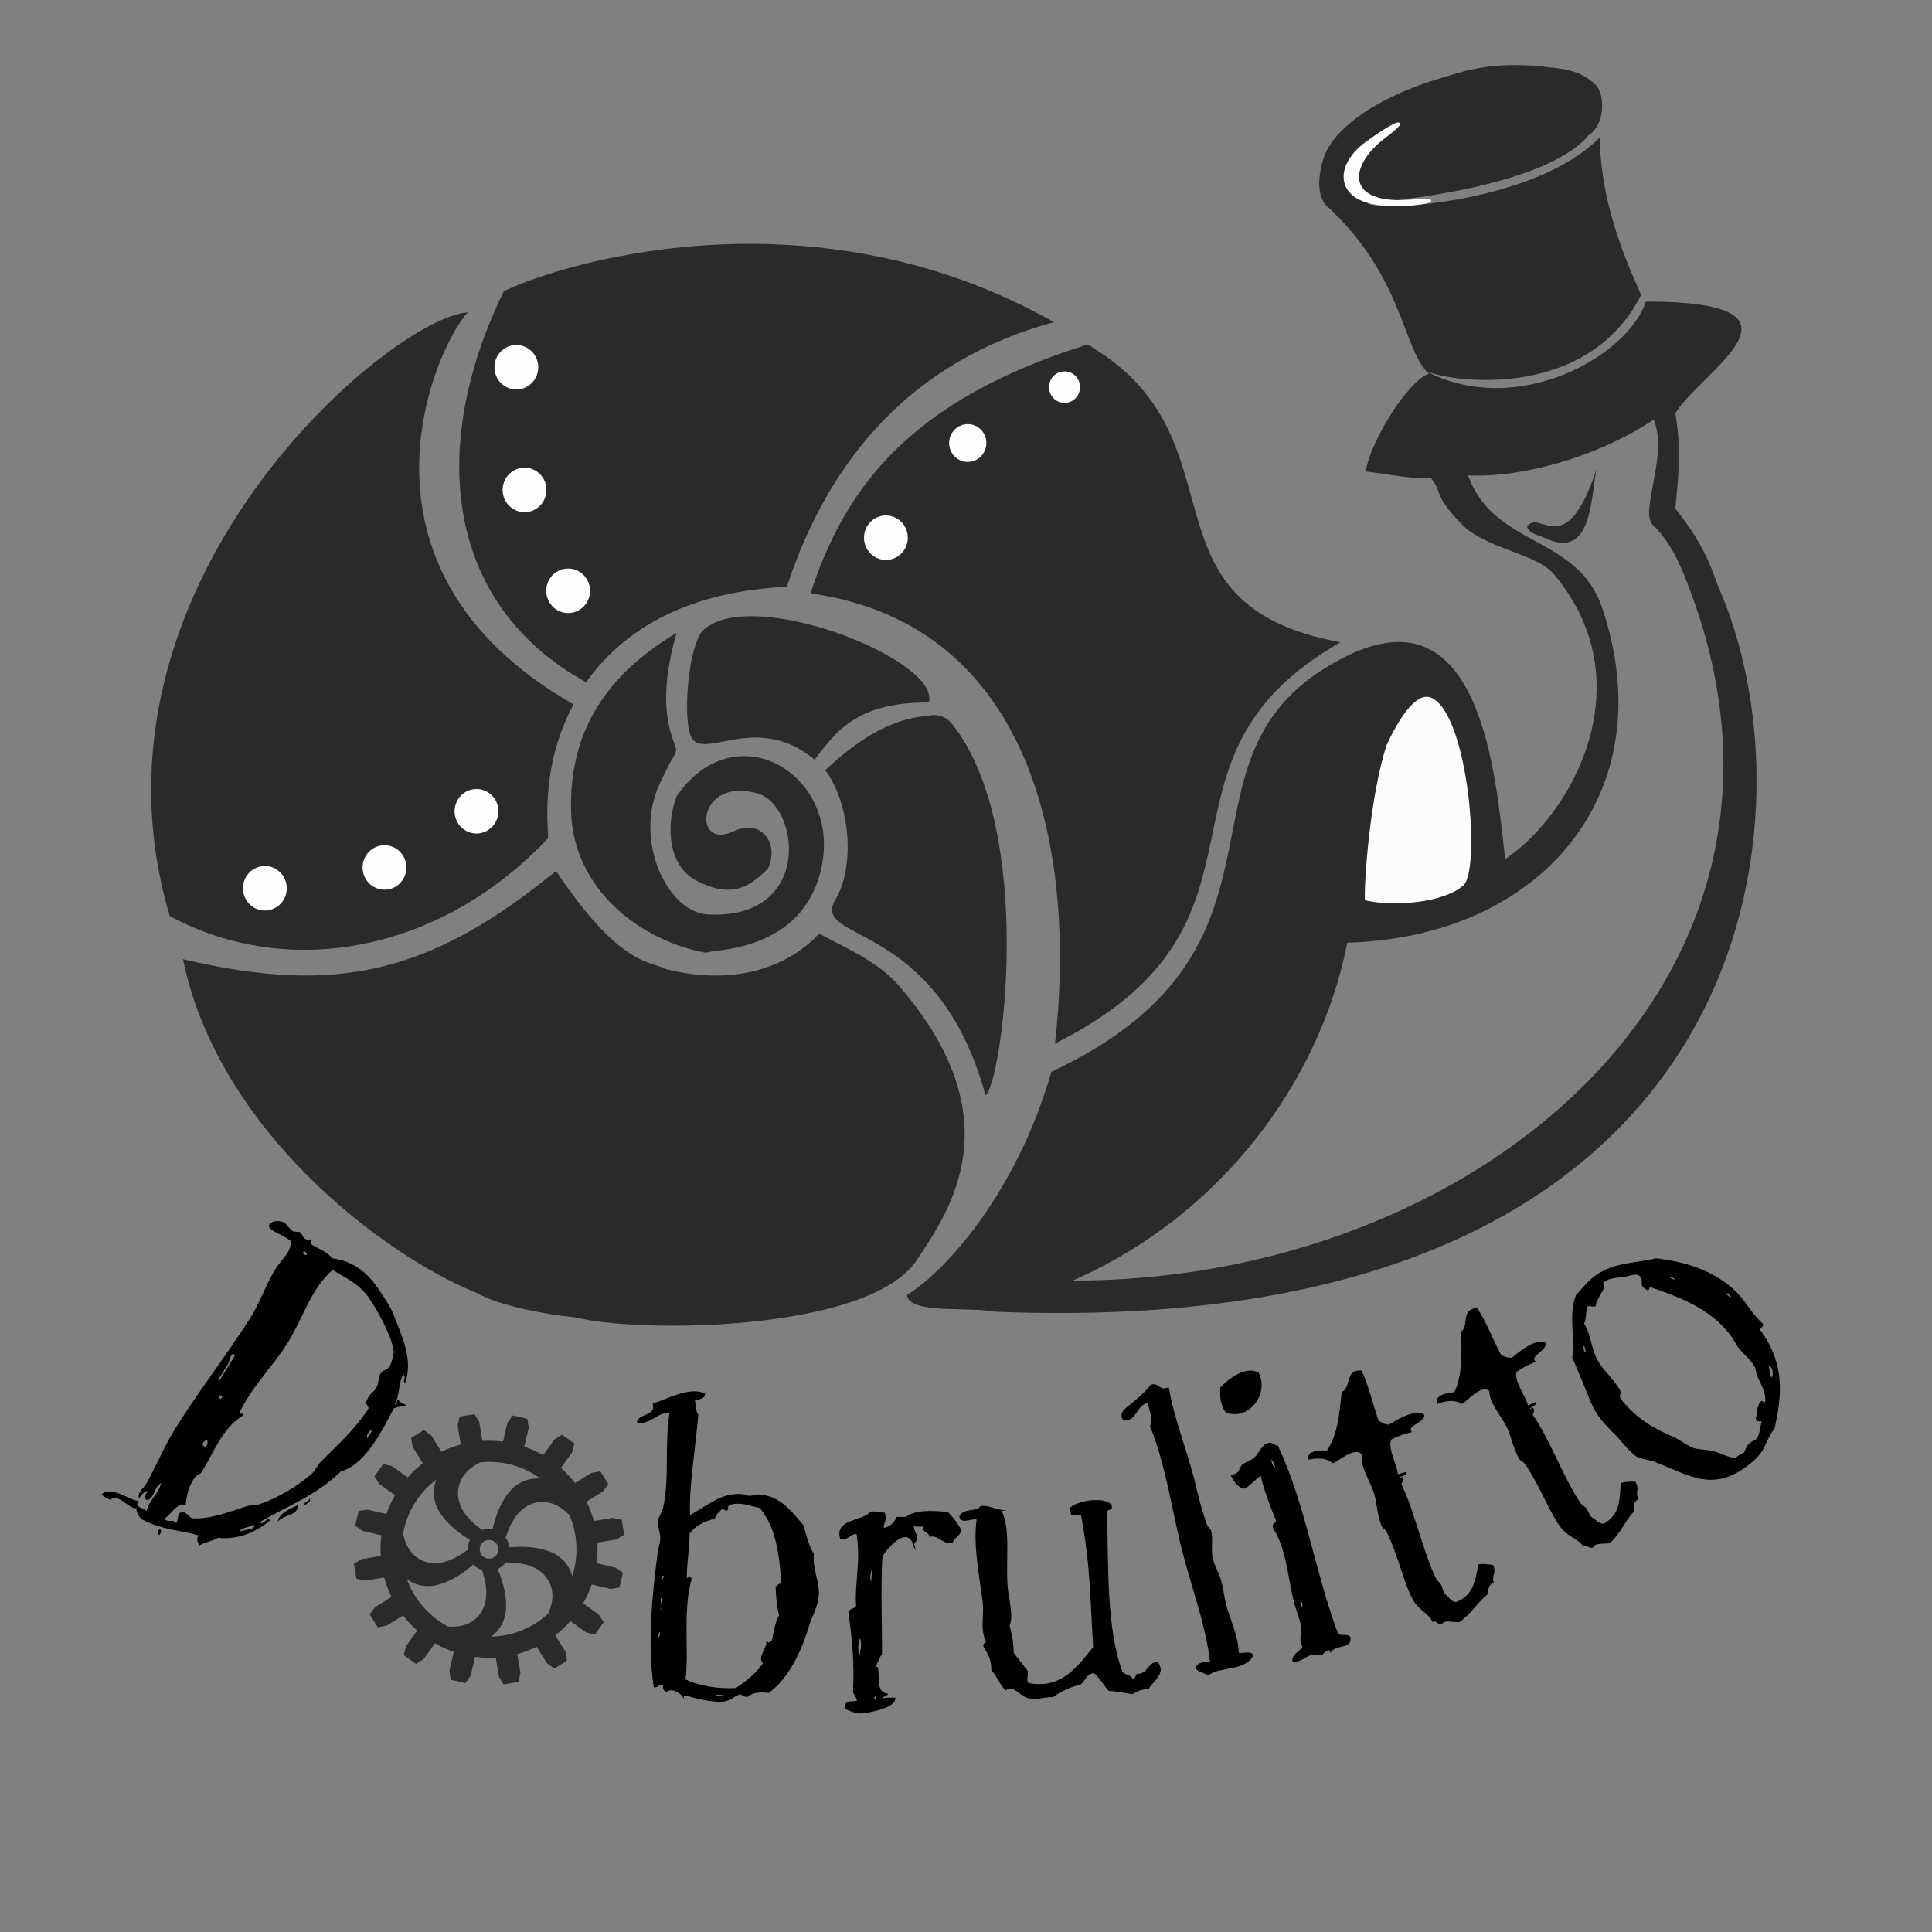 <?xml version="1.0" encoding="UTF-8"?>
<!DOCTYPE svg PUBLIC "-//W3C//DTD SVG 1.1//EN" "http://www.w3.org/Graphics/SVG/1.1/DTD/svg11.dtd">
<!-- Creator: CorelDRAW 2017 -->
<svg xmlns="http://www.w3.org/2000/svg" xml:space="preserve" width="150mm" height="150mm" version="1.1" style="shape-rendering:geometricPrecision; text-rendering:geometricPrecision; image-rendering:optimizeQuality; fill-rule:evenodd; clip-rule:evenodd"
viewBox="0 0 15000 15000"
 xmlns:xlink="http://www.w3.org/1999/xlink">
 <rect x="0" y="0" width="15000" height="15000" fill="#808080" stroke="none"/>
 <defs>
  <style type="text/css">
   <![CDATA[
    .str1 {stroke:#FEFEFE;stroke-width:20;stroke-miterlimit:22.926}
    .str2 {stroke:#2B2A29;stroke-width:20;stroke-miterlimit:22.926}
    .str3 {stroke:#2B2A29;stroke-width:7.62;stroke-miterlimit:22.926}
    .str0 {stroke:black;stroke-width:7.62;stroke-miterlimit:22.926}
    .fil4 {fill:#FEFEFE}
    .fil2 {fill:#2B2A29}
    .fil3 {fill:#FCFCFE}
    .fil1 {fill:#2B2A29;fill-rule:nonzero}
    .fil0 {fill:black;fill-rule:nonzero}
   ]]>
  </style>
 </defs>
 <g id="Слой_x0020_1">
  <path class="fil0 str0" d="M5470.9 10820.41c-129.32,-50.11 -282.8,45.32 -399.45,78.93 31.81,99.29 -128.02,80.66 -120.54,146.69 109.68,3.56 145.37,-82.44 251.97,-82.62 -41.97,260.75 0.41,502.01 -49.52,737.93 -6.97,37.16 -34.07,68.97 -41.03,106.12 -4.21,44.3 18.83,91.19 18.04,135.8 0.17,34.4 -17.36,73.99 -21.56,118.29 -41.97,332.95 -79.71,693.81 -29.69,1035.51 30.68,2.92 30.18,-28.07 70.1,-13.97 1.14,24.18 6.34,41.86 26.13,50.62 30.82,-34.89 106.6,-0.19 129.98,43.3 3.24,-34.07 52.08,-5.36 62.3,-4.39 43.64,11.02 160.96,42.81 251.17,34.19 52.08,-5.36 94.42,-52.91 132.55,-56.17 0,0 41.71,31.47 56.96,15.74 36.99,-27.43 89.4,-36.2 157.22,-26.31 147.31,-102.9 253.22,-312.87 314.84,-527.07 23.84,-69.93 65.03,-141.65 72.48,-220.02 10.7,-112.44 -52.1,-211.24 -37.69,-326.77 -38.79,-62.14 -58.6,-143.1 -78.73,-220.66 -92.83,-108.53 -181.28,-226.94 -338.35,-238.44 -27.26,-2.6 -56.13,11.85 -79.98,9.58 -17.35,1.79 -39.92,-14.12 -57.28,-12.31 -163.56,-15.55 -281.16,100.48 -407.55,164.1 -8.31,-238.02 42.09,-515.17 64.28,-784.67 -21.59,-26.12 -16.74,-77.23 -27.12,-112.6 28.88,-14.44 76.25,-6.5 80.47,-50.8zm483.85 1926.68c1.63,55.17 -73.65,123.65 -26.09,165.99 -55.81,80.66 -130.43,142.32 -214.63,196.2 -131.42,8.14 -287.51,-13.57 -395.75,-68.56 28.83,-231.06 -22.96,-517.92 46.6,-779.48 -0.18,-34.4 -45.92,12.82 -36.51,-13.78 -3.1,-75.94 21.71,-228.3 22.17,-341.71 43.96,-64.59 115.66,-95.59 196.95,-118.81 7.29,-40.56 42.35,-47.54 55.8,-80.65 13.31,4.71 22.55,15.9 35.85,20.6 21.76,-11.68 -3.89,-31.31 24.99,-45.76 85.35,-29.7 174.1,13.12 235.11,22.36 120.91,138.71 155.99,348.32 168.69,576.45 -2.6,27.26 -32.95,20.94 -42.02,44.14 3.09,75.94 9.6,152.2 27.3,219.2 -32.13,48.52 -43.31,129.97 -56.92,200.88 -20.77,1.47 -23.04,25.32 -41.54,2.93zm-809.08 -458.55c-25.64,-19.63 -4.54,-24.5 -4.71,-58.9 41.53,-2.92 -6.33,30.35 4.71,58.9zm-15.87 166.96c-9.24,-11.19 -1.47,-20.76 -5.36,-52.08 38.14,-3.25 12.83,45.92 5.36,52.08zm5.69 48.67c-5.35,20.13 -17.68,5.2 -7.32,-31.63 9.42,-26.62 7.97,24.83 7.32,31.63zm-20.41 214.67c-26.28,-12.81 7.63,-43.97 5.51,-57.92 20.12,5.35 1.96,51.76 -5.51,57.92zm428.27 449.85c12.16,-19.47 46.24,-16.23 79.98,-9.57 -12.16,19.46 -45.91,12.81 -79.98,9.57zm1322.81 -1418.55c-44.46,-7.06 -75.22,-14.05 -106.05,-10.78 -62,78.41 -277.51,53.4 -233.75,204.22 64.96,14.01 68.65,-40.75 126.83,-37.03 36.64,202.13 -15.65,396.96 -2.79,564.74 -13.82,27.32 -61.69,16.81 -58.47,57.9 29.8,202.09 45.92,404.12 34.66,606 6.73,24 27.2,37.79 30.47,68.6 -20.64,20.44 -92.38,-7.29 -89.18,37.22 -13.84,30.74 16.96,30.89 37.45,41.26 51.24,20.78 95.73,21.01 147.14,7.57 78.81,-16.72 195.34,-46.97 195.62,-105.14 -41.07,-0.2 -78.71,-3.81 -106.15,9.75 0.12,-27.39 34.34,-23.8 48.11,-40.85 -99.17,-17.6 -60.92,-140.63 -77.72,-202.32 -3.34,-17.13 -13.7,-0.07 -27.38,-0.14 24.11,-30.68 34.61,-78.55 58.72,-109.24 1.38,-280.66 -11.21,-503.2 3.74,-759.83 51.74,-81.9 196.27,-238.64 246.89,-91.21 0.11,-20.52 20.64,-20.42 24.23,-54.63 -3.27,-30.83 -30.56,-51.5 -26.91,-95.98 13.63,13.76 51.31,7.11 78.69,7.24 -10.52,51.29 44.3,41.29 47.53,78.95 78.77,-9.88 85.32,51.77 174.31,52.2 13.9,-44.42 58.45,-54.47 68.93,-98.92 -30.55,-51.49 -64.54,-99.58 -105.42,-137.43 -123.17,-10.88 -246.36,-18.33 -321.94,39.49l-68.44 -0.34c-20.75,40.98 -51.74,78.47 -106.54,85.04 -6.59,-51.37 34.59,-71.69 7.42,-116.34zm-190.3 1111.48c-27.19,-37.79 -16.5,-126.72 0.72,-147.18 23.8,34.34 6.31,109.56 -0.72,147.18zm91.82 -574.58c-27.31,-13.82 -9.85,-85.62 0.57,-116.37 13.72,-6.78 -0.32,65.03 -0.57,116.37l0 0zm16.07 907.12c-3.33,-20.56 7,-30.78 27.53,-30.67 -10.31,10.22 -3.6,37.63 -27.53,30.67l0 0zm310.55 -1203.3c-0.03,6.85 -0.07,13.7 6.73,24l-6.73 -24zm676.41 -265.02c-55.59,-9.78 -101.9,-33.96 -149.71,-30.58 -13.65,0.97 -15.85,18.28 -29.27,22.66 -50.49,13.87 -122.91,8.7 -140.02,57.95 14.59,60.72 106.32,-0.67 135.34,21.3 -28.9,173.61 15.32,410.68 43.95,621.39 18.7,118.77 -19.41,210.68 22.23,314.1 19.48,32.94 -22.7,18.76 -13.69,49.02 27.75,52.93 61.62,95.14 60.83,180.99 41.18,48.55 66.5,115.38 107.2,157.1 75.62,-46.52 106.77,54.22 193.34,65.25 52.17,10.03 98.52,-13.83 174.12,-12.32 51.96,-41.42 148.32,-85.98 209.53,-93.74 39.05,-30.21 45.42,-85.57 110.05,-93.57 47.29,37.83 75.53,97.59 116.23,139.33 65.34,2.23 121.18,15.44 180.19,24.99 32.94,-19.49 65.87,-38.97 124.16,-39.67 27.1,-53.39 139.08,-119.63 71.58,-200.64 -62.66,-12.73 -72.24,94.33 -158.33,90.11 -12.69,14.63 -10.76,41.94 -38.07,43.88 -6.55,-44.15 -64.1,-33.22 -79.94,-62.97 -123.41,-337.84 -108.7,-808.96 -118.9,-1244.02 5.14,-24.38 50.74,-10.45 34.18,-50.45 -52.86,-68.33 -279.93,-28.24 -320.44,29.53 4.37,13.42 15.1,19.52 13.14,40.24 21.93,19.04 60.24,-21.41 79.97,14.93 71.43,379.26 70.52,657.25 92.7,1019.41 -110.56,134.78 -247.25,336.6 -508.63,279.61 -22.9,-32.71 -0.21,-51.46 -6.77,-95.61l-109.4 -139.81c3.46,-48.27 -14.52,-156.8 -32.28,-213.88 32.96,-67.53 -3.52,-195.33 -13.7,-290.69 -18.39,-211.43 25.91,-458.2 -49.59,-603.84zm1300.35 -950.75c-70.35,31.84 -70.64,-37.97 -133.67,-21.59 -35.37,49.14 -86.21,90.97 -139.72,136.83 -38.12,35.75 -117.85,72.99 -73.96,133.9 103.41,10.31 90.8,-119.87 192.09,-137.06 13.78,84.52 43.48,127.36 16.86,185.2 128.88,323 171.26,667.19 251.74,975.64 71.65,282.3 182.93,570.48 214.33,861 -38.95,-2.52 -108.76,-2.23 -109.9,43.42 20.26,30.8 50.44,24.63 90.83,51.31 93.68,-71.55 283.81,-30.03 346.42,-151.12 -18.29,-38.19 -81.24,-4.37 -112.18,-19 -4.61,-142.29 -64.81,-248.77 -96.18,-368.14 -15.68,-59.66 -21.31,-121.39 -36.99,-181.07 -16.37,-63.04 -52.86,-121.95 -69.24,-184.98 -14.38,-70.43 5.45,-144.34 -12.97,-217.44 -1.38,-6.7 -22.93,-26.76 -27.66,-32.77 -49.58,-140.09 -73.49,-240.01 -102.88,-366.77 -64.11,-245.41 -152.24,-454.48 -196.92,-707.36zm698.2 -115.14c-100.45,-53.43 -230.99,51.03 -291.37,114.32 -3.01,64.88 -0.86,135.4 43.17,190.55 177.06,60.22 328.59,-146.19 248.2,-304.87zm612.74 2017.82c-183.76,-499.37 -243.94,-976.75 -463.5,-1451.79 -23.98,3.22 -38.95,-24.56 -66.23,-20.41 -51.27,7.37 -76.42,82.05 -110.35,112.99 -28.29,25.77 -77.7,39.73 -94.66,55.19 -27.36,29.07 -23.28,81.27 -88.15,78.25 10.73,25.43 54.69,105.48 106.89,101.4 45.68,-27.13 95.25,-90.93 124.88,-99.3 31.56,136.9 85.26,264.01 121.2,353.44 -4.3,22.56 -39.1,25.28 -23.21,56.35 96.87,154.03 111.31,356.25 153.55,543.49 14.8,77.61 53.6,152.01 64.2,227.27 4.08,52.19 -23.34,106.18 10.37,150.01 -17.04,40.38 -83.85,55.69 -78.84,111.19 49.33,10.96 90.35,-32.64 135.54,-48.97 29.66,-8.37 64.88,3.02 91.22,-4.43 3.3,-0.93 53.78,-61.42 65.88,-18.62 39.67,-60.99 167.91,-22.53 149.38,-113.33 -22.48,-29.21 -80.42,4.94 -98.17,-32.73zm-476.69 -1284.45c-29.64,8.37 -42.6,-62.66 -37.87,-71.1 17.83,12.74 29.49,41.46 37.87,71.1zm207.41 1086.66c-18.83,8.87 -15.89,-31.08 -22.91,-43.32 30.15,-19.18 27.64,34.88 22.91,43.32zm455.62 -1835.42c-123.65,-10.21 -70.77,127.17 -147.85,165.71 -18.01,162.81 -28.4,326.52 -116.42,456.25 -38,-4.56 -161.41,-3.96 -141.53,61.64 71.12,-14.59 137.2,-12.82 184.68,28.32 51.55,-18.47 161.72,-127.04 225.6,-70.55 5.53,5.29 -2.02,55.25 9.54,87.48 25.65,81.71 61.45,140.98 85.7,208.64 24.26,67.67 25.34,172.12 63.21,267.62 7.84,11.73 26.5,23.22 35.5,38.18 93.72,180.32 144.96,444.95 219.72,552.08 44.74,63.95 112.46,90.58 136.48,147.43 32.22,-11.56 41.7,25.03 68.63,19.02 32.64,-40.79 95.08,-8.63 139.28,-17.2 87.42,-60.42 133.13,-145.91 211.8,-210.45 14.47,-30.64 1.52,-76.91 51,-91.02 -19.63,-54.77 23.17,-77.37 -4.06,-133.07 -34.78,-5.71 -69.55,-11.43 -107.3,-5.16 -25.66,111 -31.5,236.73 -175.33,291.91 -38.91,3.04 -55.99,-34.46 -81.34,-54.46 -30.88,-25.29 -21.46,-39.58 -38.55,-77.09 -6.93,-19.33 -29.96,-32.88 -38.96,-47.84 -103.16,-206.64 -168.94,-532.11 -269.78,-732.31 -8.09,-22.54 25.29,-30.88 8.44,-57.56 -9.65,3.47 -24.61,12.46 -29.24,-0.43 25.55,-20.06 40.99,-7.42 58.68,-39.21 -40.98,7.42 -47.18,20.55 -67.91,13.44 3.16,-52.04 -87.05,-212.41 -47.29,-273.93 58.9,-28.39 91.12,-39.95 154.66,-55.44 -40.12,-51.07 101.22,-72.65 98.84,-129.97 -63.83,-46.21 -204.86,37.08 -269.97,78.59 -36.84,-1.34 -57.81,-19.27 -84.08,-31.68 -46.19,-128.87 -75.38,-271.13 -132.15,-388.94zm897.74 -484.82c-123.83,7.63 -51.78,136 -122.54,185.21 5.55,163.7 18.75,327.21 -49.74,468.22 -38.26,0.94 -160.3,19.26 -131.22,81.31 68.29,-24.63 133.94,-32.37 186.84,1.54 48.36,-25.68 141.81,-148.94 213.13,-102.21 6.23,4.45 5.94,54.98 22,85.22 37.11,77.17 81.04,130.7 114.75,194.18 33.72,63.48 49.78,166.7 100.96,255.78 9.44,10.49 29.56,19.17 40.61,32.69 118.64,165 207.31,419.54 296.67,514.84 53.45,56.87 124.3,73.5 156.21,126.31 30.24,-16.05 44.88,18.8 70.66,8.98 26.45,-45.04 92.86,-22.18 135.37,-37 77.84,-72.35 110.82,-163.5 179.41,-238.67 9.91,-32.4 -9.53,-76.33 37.42,-97.39 -27.3,-51.39 11.82,-79.91 -23.12,-131.11 -35.24,-0.66 -70.48,-1.34 -106.94,10.29 -9.46,113.53 2.81,238.79 -131.62,314.05 -38.07,8.59 -60.35,-26.08 -88.31,-42.24 -34.19,-20.6 -26.92,-36.08 -49.21,-70.75 -9.64,-18.14 -34.37,-28.24 -45.43,-41.76 -131.73,-189.69 -243.54,-502.36 -372.07,-686.01 -11.24,-21.15 20.6,-34.19 0.11,-58.18 -9.07,4.81 -22.58,15.86 -29,3.77 22.39,-23.52 39.48,-13.23 52.43,-47.23 -39.49,13.23 -43.74,27.11 -65.28,23.05 -4.33,-51.95 -116.63,-197.72 -86.11,-264.31 54.22,-36.55 84.45,-52.6 145.1,-77.05 -47.03,-44.79 89.75,-86.43 79.18,-142.82 -69.8,-36.57 -197.43,66.09 -255.91,116.52 -36.65,3.96 -59.98,-10.77 -87.75,-19.28 -64.22,-120.91 -113.5,-257.51 -186.6,-365.95zm1389.18 -386.59c-129.7,36.92 -315.96,27.44 -456.1,126.62 -72.28,46.94 -114.73,113.59 -159.83,155.71 -60.32,157.37 -4.96,325.16 -28.93,483.4 44.34,101.18 96.17,227.36 141.85,340.82 46.11,108.64 90.41,156.37 199.63,265.83 48.68,52.99 107.48,128.75 155.71,159.82 34.63,20.13 85.47,22.28 135.01,38.89 279.68,105.37 463,255.53 762.97,0.65 110.79,-96.95 83.15,-140.75 168.94,-256.95 53.25,-240.64 85.03,-485.65 -104.96,-750.61 -27.2,-21.89 27.57,-36.4 12.66,-59.62 -85.53,-75.73 -134.69,-177.37 -206.19,-246.99 -181.14,-174.26 -413.9,-234.09 -620.76,-257.57zm-243.11 136.07c44.25,-5.75 102.95,-36.9 130.61,6.89 22.81,43.37 -17.49,59.18 42.59,93.75 22.8,16.64 7.42,-28.49 33.28,-18.87 219.19,75.62 513.77,177.46 662.56,441.17 35.56,63.95 104.39,109.02 142.57,170.78 12.73,20.59 10.56,44.68 20.24,72.29 32.05,75.79 77.24,140.6 63.29,214.68 -13.14,10.96 -25,-19.26 -38.57,-3.48 -28.01,41.22 -17.46,85.92 -33.2,125.81 11,39.87 31.55,0.41 46.05,28.45 -15.32,35.06 -10.88,93.79 -41.09,132.38 -8.31,11.4 -48.18,22.39 -64.82,45.19 -18.82,20.18 -21.43,49.1 -35,64.9 0.44,-4.83 -74.03,39.5 -59.12,35.98 -39.88,10.99 -92.93,-20.51 -161.32,-43.68 -54.36,-17.05 -124.92,-16.1 -165.24,-27.03 -47.34,-13.99 -101.72,-57.76 -155.21,-84.44 -170.54,-76.11 -281.9,-134.73 -417.9,-297.63 -19.31,-28.47 4.35,-48.22 -7.95,-73.62 -50.91,-82.35 -116.26,-139.27 -161.02,-208.9 -66.26,-100.74 -58.47,-214.25 -118.15,-307.11 21,-44.28 10.45,-88.97 26.62,-133.69 21.02,-17.54 40.75,6.1 63.54,-3.99 6.96,-50.41 47.68,-97.77 66.49,-144.68 0.86,-9.63 -3.09,-19.71 -11.87,-30.22 48.6,-53.95 115.66,-43.06 172.62,-54.93zm1141.43 790.45c-28.52,-34.16 -9.26,-59.15 -28.13,-92.44 38.11,-18.45 56.59,73.14 28.13,92.44zm-303.37 -625.09c-22.35,5.28 -42.52,-13.55 -59.64,-39.4 22.35,-5.27 39.9,15.74 59.64,39.4zm-439.25 -141.61c-25.84,17.11 -46.46,-23.63 -74.07,-13.95 -0.46,-21.92 56.52,-7.07 74.07,13.95zm-694.98 566.81c-27.6,9.67 -21.07,-35.92 -29.4,-51.25 29.78,-7.03 23.26,38.55 29.4,51.25z"/>
  <path class="fil0" d="M1251.37 11514.5c-22.68,85.98 -96.92,135.76 -112.58,217.4 -24.43,-23.8 -104.86,-34.36 -61.17,-76.93 -80.43,-10.57 -211.56,-122.03 -289.22,-52.63 18.13,19.9 42.1,30.36 69.22,42.77 55.36,-61.44 156.86,83.89 200.27,62.89 2.13,31.75 14.43,61.09 42.02,86.82 160.01,85.84 296.43,83.18 443.68,126.34 -24.53,32.66 -6.39,52.57 4.71,76.82 45.36,-24.14 99.41,-34.22 144.77,-58.37 151.41,15.3 284.06,-37.52 405.89,-136.17 -37.03,-31.56 -45.64,45.71 -82.66,14.15 212.25,-125.37 433.38,-201.78 630.02,-393.34 180.86,-53.46 300.49,-275.2 411.14,-489.45 34.43,-13.5 68.12,-18.77 101.82,-24.04 -38.51,-15.1 -38.51,-15.1 -72.38,-44.73 -16.01,11.86 8.88,48.97 -21.39,34.62 41.58,-74.31 27.71,-178.53 67.05,-228.14 23.25,18.7 -7.59,47.48 10.55,67.39 72.78,-181.12 -31.76,-384.86 -89.39,-537.87 -25.82,-63.77 -61.35,-111.82 -103.63,-177.08 -84.58,-130.52 -191.74,-231.52 -372.22,-256.09 -33.59,-51.18 -108.18,-71.19 -159.73,-107.39 -7.5,-8.98 -0.92,-26.66 -4.07,-28.6 -15.73,-9.72 -36.1,-4.91 -53.03,-19.72 -10.64,-10.93 -16.66,-36.38 -32.38,-46.1 -9.45,-5.83 -43.14,-0.57 -55.72,-8.34 -31.47,-19.45 -46.18,-58.97 -70.15,-69.43 -32.2,-11.21 -91.07,-21.49 -117.09,27.64 13.97,47.77 115.22,66.85 173.53,120.27 0.81,83.11 -65.19,133.64 -111.11,200.92 -77.03,117.62 -127.23,269.22 -199.17,385.64 -185.91,293.83 -414.95,587.1 -603.55,892.32 -76.57,130.95 -135.46,268.48 -204.99,395.08 -26.03,49.14 -72.59,68.2 -62.51,122.26 23.8,-24.43 42.04,-60.99 69.9,-56.83 -17.5,28.32 -40.09,57.85 -4.74,70.99 57.95,-16.36 50.83,-103.37 108.31,-133.07zm239.4 274.01c-37.76,-23.33 -40.62,-46.83 -81.81,-50.55 -40.27,22.95 -15.84,46.75 -41.11,87.65 -36.28,-39.81 -55.26,4.98 -91.54,-34.82 54.34,-31.65 96.19,-127.53 165.7,-106.32 4.74,-70.99 25.49,-153.82 72.61,-216.01 9.72,-15.73 35.17,-21.74 46.1,-32.39 98.42,-152.23 160.56,-344.27 322.37,-444.3 21.38,-34.6 -39.99,1.39 -22.49,-26.93 97.78,-200.46 252.66,-352.59 360.8,-520.57 128.78,-194.33 181.31,-427.11 361.64,-585.25 76.72,51.76 177.69,92.4 255.78,184.14 79.31,96.84 214.3,349.82 217.99,456.44 -2.98,32.95 -17.61,84.78 -31.22,106.81 -16.3,33.4 -50.45,25.35 -69.89,56.82 -16.76,20.08 -14.92,73.39 -29.27,103.65 -22.14,42.85 -59.71,54.41 -75.54,101.15 -22.6,29.52 10.82,45.82 10.53,67.39 -108.13,167.96 -248.66,289.83 -365.67,408.84 -30.84,28.78 -45.93,67.28 -69.72,91.7 -96.37,92.64 -287.52,204.97 -410.44,242.05 -29.35,12.31 -65.44,7.4 -95.98,14.61 -129.96,41.44 -276.68,102.96 -428.84,95.89zm819.7 -102.2c-52.39,28.5 -142.82,55.23 -154.6,130.57 42.04,-60.99 163.65,-46.71 154.6,-130.57zm-542.72 -1091.91c17.5,-28.32 11.48,-53.77 39.17,-84.49 14.53,4.63 18.87,11.66 13.04,21.1l-104.99 169.91c-27.97,52.3 -21.57,-0.27 2.23,-24.7l50.55 -81.82zm94.06 1297.3c1.02,-29.8 75.9,-31.37 107.93,-55.05 26.09,42.2 -79.8,37.65 -107.93,55.05zm-262.92 -658.13c-50.63,-9.55 -12.02,-50.91 8.34,-55.72 6.76,17.22 5.28,33.69 -8.34,55.72zm1253.14 -64.82c-9.62,-40.73 6.85,-39.25 29.44,-68.77 16.94,14.81 -24.07,46 -29.44,68.77zm-1610.99 700.25c-16.76,20.08 -18.25,36.54 -4.45,49.41 16.75,-20.08 18.23,-36.55 4.45,-49.41l0 0zm1162.09 -234.14c-4.17,27.86 -53.6,23.41 -33.05,53.49 6.57,-17.67 52.39,-28.49 33.05,-53.49l0 0zm-18.33 -1898.33c-8.52,20.82 -50.62,-9.55 -21.28,-21.85 14.53,4.63 11.85,16.02 21.28,21.85zm-688.28 1113.87l11.66 -18.88 18.89 11.67 -11.67 18.88 -18.88 -11.67z"/>
  <path class="fil1" d="M2836.08 12272.24l-69.27 -15.26 -19 -115.75 60.71 -36.47 147.43 -24.2c-3.42,-54.39 -1.5,-108.14 5.31,-160.65l-145.31 -33.93 -58.17 -40.6 26.74 -114.2 70.06 -10.47 145.37 34.06c17.56,-50.96 39.92,-99.93 66.62,-146.29l-121.41 -87.08 -38.19 -59.74 68.39 -95.29 68.72 17.14 121.42 87.18c35.4,-40.13 74.66,-76.95 117.32,-109.87l-78.75 -126.76 -12.43 -69.84 99.66 -61.85 56.94 42.14 78.72 126.84c47.58,-23.23 97.86,-42.22 150.52,-56.36l-24.27 -147.36 15.25 -69.26 115.75 -19 36.47 60.71 24.2 147.43c54.4,-3.44 108.14,-1.5 160.64,5.29l33.95 -145.3 40.6 -58.15 114.2 26.73 10.47 70.06 -34.05 145.37c50.95,17.56 99.92,39.92 146.28,66.61l87.08 -121.39 59.74 -38.2 95.28 68.41 -17.14 68.72 -87.16 121.41c40.1,35.4 76.93,74.63 109.85,117.31l126.77 -78.76 69.84 -12.42 61.85 99.65 -42.14 56.93 -126.86 78.72c23.23,47.6 42.25,97.89 56.38,150.54l147.35 -24.26 69.27 15.25 19 115.74 -60.72 36.48 -147.42 24.19c3.41,54.4 1.49,108.14 -5.31,160.66l145.31 33.96 58.16 40.57 -26.74 114.22 -70.05 10.46 -145.38 -34.07c-17.56,50.97 -39.92,99.93 -66.61,146.29l121.4 87.08 38.21 59.75 -68.41 95.29 -68.73 -17.16 -121.41 -87.17c-35.4,40.11 -74.65,76.95 -117.3,109.86l78.74 126.78 12.43 69.84 -99.66 61.84 -56.94 -42.16 -78.72 -126.83c-47.58,23.22 -97.87,42.23 -150.53,56.37l24.28 147.36 -15.25 69.26 -115.74 19 -36.48 -60.71 -24.2 -147.43c-54.41,3.44 -108.15,1.5 -160.66,-5.3l-33.94 145.29 -40.59 58.16 -114.2 -26.73 -10.47 -70.04 34.05 -145.39c-50.96,-17.55 -99.91,-39.91 -146.28,-66.62l-87.08 121.41 -59.75 38.2 -95.28 -68.4 17.13 -68.73 87.18 -121.42c-40.12,-35.39 -76.94,-74.62 -109.86,-117.31l-126.76 78.78 -69.83 12.4 -61.86 -99.66 42.15 -56.92 126.84 -78.72c-23.23,-47.58 -42.23,-97.88 -56.37,-150.53l-147.35 24.27zm293.3 -367.89l0 0c27.41,156.86 132.14,224.23 227.59,230.83 98.83,7.93 188.97,-40.36 272.57,-100.92 0,-27.97 7.1,-54.73 19.93,-78.26 -100.27,-61.11 -197.6,-139.17 -253.12,-244.79 -30.68,-65.68 -40.18,-143.19 -9.09,-224.01 -133.8,101.43 -226.82,250.22 -257.88,417.15zm601.95 -551.39l0 0c-157.23,73.41 -192.91,200.49 -168.64,297.44 22.99,96.44 96.77,167.25 180.22,228.06 7.75,-2.51 15.69,-4.65 23.96,-6.01 19.37,-3.18 38.43,-2.63 56.67,0.76 27.11,-114.24 71.21,-230.92 154.52,-316.38 54.56,-50.95 127.97,-84.45 217.99,-77.41 -130.34,-94.72 -294.13,-143.19 -464.72,-126.46zm-6.02 687.32l0 0c6.49,39.53 43.83,66.34 83.4,59.85 39.55,-6.5 66.36,-43.83 59.87,-83.37 -6.5,-39.56 -43.84,-66.37 -83.39,-59.88 -39.57,6.5 -66.38,43.83 -59.88,83.4zm741.54 -121.76l0 0c-8.86,-53.96 -24.01,-105.28 -44.32,-153.56 -118.47,-127.11 -250.46,-121.8 -335.22,-68.73 -84.61,51.65 -129.14,143.67 -161.19,241.81 14.58,20.04 24.95,43.61 29.24,69.74 0.29,1.78 0.37,3.55 0.6,5.34 117.05,-9.52 241.67,-3.59 348.69,49.24 62.93,34.83 115.85,91.33 138.53,173.9 32.04,-99.38 41.75,-207.6 23.67,-317.74zm-559.93 779.91l0 0c134.64,-22.11 253.37,-82.56 347.15,-168.15 70.33,-143.2 25.18,-259.44 -48.24,-320.94 -75.25,-64.48 -176.48,-78.42 -279.66,-78.57 -15.89,21.86 -37.19,39.74 -62.27,51.65 45.21,108.36 78.04,228.7 60.88,346.78 -12.97,66.9 -47.24,131.27 -111.67,177.91 31.02,-0.79 62.32,-3.52 93.81,-8.68zm-429.5 -71.06l0 0c150.07,16.47 242.26,-60.43 277.03,-146.75 38.08,-91.49 20.04,-192.12 -11.71,-290.33 -26.09,-8.49 -49.66,-23.33 -68.43,-43.12 -89.07,76.46 -193.34,144.84 -310.89,164.99 -67.91,8.38 -140,-4.44 -204.43,-51.73 58.14,160.49 173.6,289.53 318.43,366.94z"/>
  <path class="fil2" d="M1318.04 7112.75c936.19,503.32 2115.8,268.67 2936.23,-603.86 12.32,-13.1 -79.06,-532.55 199.21,-1039.77 -1859.07,-1060.21 -1064.71,-2789.51 -821.06,-3043.98 -599.84,40.32 -3076.99,2114.82 -2314.38,4687.61z"/>
  <path class="fil2" d="M5171.88 7550.39c-4.06,-5.98 21.62,4.95 23.98,2.55 5.09,-5.16 -7.11,-19.37 -17.45,-25.29 -122.37,-70.07 -353.97,-6.35 -861.4,-765.46 -967.67,789.69 -1694.9,969.25 -2896.52,684.86 272.56,1329.62 1559.73,2303.5 2286.55,2593.64 718.27,-362.69 1773.71,-2035.54 1464.84,-2490.3z"/>
  <path class="fil2" d="M5176.14 7526.04c-0.12,-0.02 -81.44,494.99 -270.94,1039.62 -213.51,613.66 -904.41,1155.64 -1198.16,1475.03 164.83,97.15 532.26,165.28 758.91,187.29 504.86,126.71 2280.8,110.41 2651.21,-443.54 257.09,-384.47 761.96,-1105.7 -151.67,-2146.35 -173.98,-198.16 -526.39,-335.26 -604.87,-392.12 -2.81,-1.13 -368.78,478.79 -1184.48,280.07z"/>
  <path class="fil2" d="M7194.98 5559.16c-312.18,24.23 -572.99,221.07 -787.54,420.2 190.79,257.3 235.89,740.05 78.89,1004.94 -200.09,337.56 789.43,142.04 1165.04,1519.72 128.18,-90.91 397.7,-2053.82 -258.14,-2881.7 -50.55,-63.82 -120.36,-81.41 -198.25,-63.16z"/>
  <path class="fil2" d="M5481.59 7397.8c37.72,-30.01 695.62,3.52 876.29,-584.87 232.65,-757.69 -626.32,-1319.09 -1104.35,-631.91 -84.57,222.03 -70.98,542.66 156.98,658.19 227.79,115.43 374.26,89.65 553.19,-97.47 90.24,-205.84 -62.04,-389.1 -274.43,-284.78 -317.68,145.91 -280.37,-437.49 200.46,-294.69 322.96,107.9 416,978.73 -393.05,937.72 -314.67,-15.98 -578.16,-573.2 -377.34,-1009.22 116.16,-252.22 122.82,-217.88 129.7,-265.56 8.11,-56.18 -180.55,-273.59 4.05,-911.72 -521.67,312.64 -836.09,742.19 -819.47,1382.69 15.77,607.44 532.88,1006.08 1047.97,1101.62z"/>
  <path class="fil2" d="M5450.76 4901.5c-104.32,134.59 -144.84,615.04 -95.94,790.35 71.92,257.86 495.93,-188.74 969.87,206.29 150.82,-193.67 308.15,-448.96 886.37,-444.11 99.57,-330.37 -1398.45,-921.79 -1760.3,-552.53z"/>
  <path class="fil3" d="M3676.98 6168.77c-0.96,0.33 -112.3,-8.44 -107.6,145.76 0,0.35 8.18,50.6 8.25,50.74 26.42,67.35 93.11,72.48 149.52,53.23 119.87,-40.91 155.6,-322 -50.17,-249.73z"/>
  <path class="fil4 str1" d="M3699.47 6135.9c88.4,0 160.07,72.85 160.07,162.72 0,89.87 -71.67,162.72 -160.07,162.72 -88.4,0 -160.07,-72.85 -160.07,-162.72 0,-89.87 71.67,-162.72 160.07,-162.72z"/>
  <path class="fil4 str1" d="M2985.09 6572.47c88.4,0 160.07,72.85 160.07,162.72 0,89.87 -71.67,162.72 -160.07,162.72 -88.4,0 -160.07,-72.85 -160.07,-162.72 0,-89.87 71.67,-162.72 160.07,-162.72z"/>
  <path class="fil4 str1" d="M2056.4 6733.86c88.4,0 160.07,72.85 160.07,162.72 0,89.87 -71.67,162.72 -160.07,162.72 -88.4,0 -160.07,-72.85 -160.07,-162.72 0,-89.87 71.67,-162.72 160.07,-162.72z"/>
  <path class="fil2" d="M3912.61 2259.73c-577.2,1175.31 -479.52,2421.24 638.04,3036.89 322.05,-452.72 844.9,-707.25 1558.42,-740.66 326.57,-997.6 976.02,-1756.55 2073.87,-2054.79 -1819.32,-1028.98 -3728.35,-495.48 -4270.33,-241.44z"/>
  <path class="fil2" d="M10292.36 1590.58c610.87,556.58 600.88,1141.27 802.68,1310.95 -149.4,44.29 -448.84,501.73 -492.19,758.62 194.34,23.48 319.05,57.15 506.12,50.28 99.07,124.38 9.93,121.11 241.07,360.78 182.44,189.18 580.08,224.77 715.17,387.91 709.12,846.66 134.63,1869.62 -379.18,2210.98 -74.39,-657.62 -186.97,-2048.9 -1187.36,-1596.85 -1571.58,733.92 -202.26,2243.48 -2335.65,3248.63 -272.11,941.9 -826.41,1553.82 -1122.14,1731.89 19.55,152.88 477.9,89.12 678.78,129.99 6843.34,280.29 6399.19,-5121.1 5240.01,-6198.48 -66.04,59.62 -50.39,12.66 -84.61,46.96 1716.92,3288.87 -1226.9,5911.83 -4546.17,5910.19 1146.99,-502.36 1918.37,-1539.5 2131.44,-2623.52 1501.44,-40.79 2461.18,-1159.32 1980.04,-2596.15 -192.38,-574.52 -838.76,-467.97 -1042.14,-1031.19 536.02,19.05 1128.76,-217.79 1445.37,-437.77 152.27,504.95 142.3,-8.74 157.75,-35.6 188.22,-327.12 1187.59,-875.78 -222.67,-876.81 -138.56,422.18 -1007.22,921.29 -1726.95,530.19 163.6,91.97 1263.17,261.51 1689.89,-581.62 -117.11,-263.81 -315.49,-710.26 -320.65,-1223.8 -490.56,499.97 -1667.3,579.22 -1807.72,513.64 3364.48,-321.98 1207.63,-1907.57 -109.01,-501.89 -209.14,183.35 -281.74,225.02 -174.04,364.81 -15.61,76.9 83,47.2 156.59,151.17 -227.11,-46.59 -169.68,-38.02 -194.43,-3.31z"/>
  <path class="fil2" d="M6293.08 4606.43c1754.81,249 2061.35,2057.25 1897.7,3496.05 1896.02,-954.08 591.23,-2184.8 2216.25,-3116.23 -1606.66,-293.15 -728.71,-1555.72 -1916.86,-2282.77 -16.89,-10.34 -34.75,-32.85 -54.35,-26.67 -1368.09,431.68 -1872.48,1102.34 -2142.74,1929.62z"/>
  <path class="fil4 str1" d="M6878.09 4011.97c88.4,0 160.07,72.85 160.07,162.72 0,89.87 -71.67,162.72 -160.07,162.72 -88.4,0 -160.07,-72.85 -160.07,-162.72 0,-89.87 71.67,-162.72 160.07,-162.72z"/>
  <path class="fil4 str1" d="M7513.51 3302.96c74.26,0 134.47,61.19 134.47,136.69 0,75.49 -60.21,136.69 -134.47,136.69 -74.25,0 -134.46,-61.2 -134.46,-136.69 0,-75.5 60.21,-136.69 134.46,-136.69z"/>
  <path class="fil4 str1" d="M8264.93 2893.46c60.99,0 110.44,50.26 110.44,112.27 0,62.01 -49.45,112.28 -110.44,112.28 -61,0 -110.45,-50.27 -110.45,-112.28 0,-62.01 49.45,-112.27 110.45,-112.27z"/>
  <path class="fil4 str1" d="M4411.07 4424.24c88.4,0 160.07,72.85 160.07,162.72 0,89.87 -71.67,162.72 -160.07,162.72 -88.4,0 -160.07,-72.85 -160.07,-162.72 0,-89.87 71.67,-162.72 160.07,-162.72z"/>
  <path class="fil4 str1" d="M4072.4 3641.08c88.4,0 160.07,72.85 160.07,162.72 0,89.87 -71.67,162.72 -160.07,162.72 -88.4,0 -160.07,-72.85 -160.07,-162.72 0,-89.87 71.67,-162.72 160.07,-162.72z"/>
  <path class="fil4 str1" d="M4008.9 2688.58c88.4,0 160.07,72.85 160.07,162.72 0,89.87 -71.67,162.72 -160.07,162.72 -88.4,0 -160.07,-72.85 -160.07,-162.72 0,-89.87 71.67,-162.72 160.07,-162.72z"/>
  <path class="fil3" d="M10766.08 5783.86c-127.6,386.11 -176.46,1067.05 -169,1205.39 215.79,52.93 614.22,21.02 764.98,-115.44 135.36,-122.51 39.56,-1324.12 -247.28,-1455.69 -123.99,-56.88 -266.89,187.96 -348.7,365.74z"/>
  <path class="fil2" d="M11856.15 4090.17c16.1,52.61 88.83,65.04 149.13,92.07 360.93,161.82 343.7,-327.58 390.65,-539.68 -243.93,737.72 -445.38,295.95 -539.78,447.61z"/>
  <path class="fil2 str2" d="M13197.31 4762.13c-81.14,-231.75 -164.79,-492.08 -335.78,-672.42 -50.3,-34.07 -52.19,-100.34 -46.23,-148.5 33.93,-273.94 129.55,-518.28 9.19,-740.5l158.75 -63.5c60.92,294.43 46.16,500.58 13.48,813.68 275.58,346.23 296.67,532.75 366.53,688.27l-165.94 122.97z"/>
  <path class="fil2 str3" d="M10315.16 1607.22c42.82,-60.04 50.23,-17.4 194.43,3.31 5.96,0.86 408.45,-1325.54 1834.25,-572.72 106.7,-72.83 119.56,-297.54 41.54,-376.07 -86.2,-86.73 -198.01,-124.01 -362.09,-135 -567.1,-95.49 -1591.53,257.32 -1741.81,698.16 -39.5,115.94 -64.65,302.19 33.68,382.32z"/>
  <path class="fil4 str1" d="M10606.02 1112.56c245.98,-180.39 344.49,-201.45 151.9,-56.83 -321.02,241.06 -310.58,548.36 202.52,503.64 318.29,-27.74 34.63,53.54 -241.69,24.87 -350.33,-36.35 -345.38,-301.07 -112.73,-471.68z"/>
 </g>
</svg>
